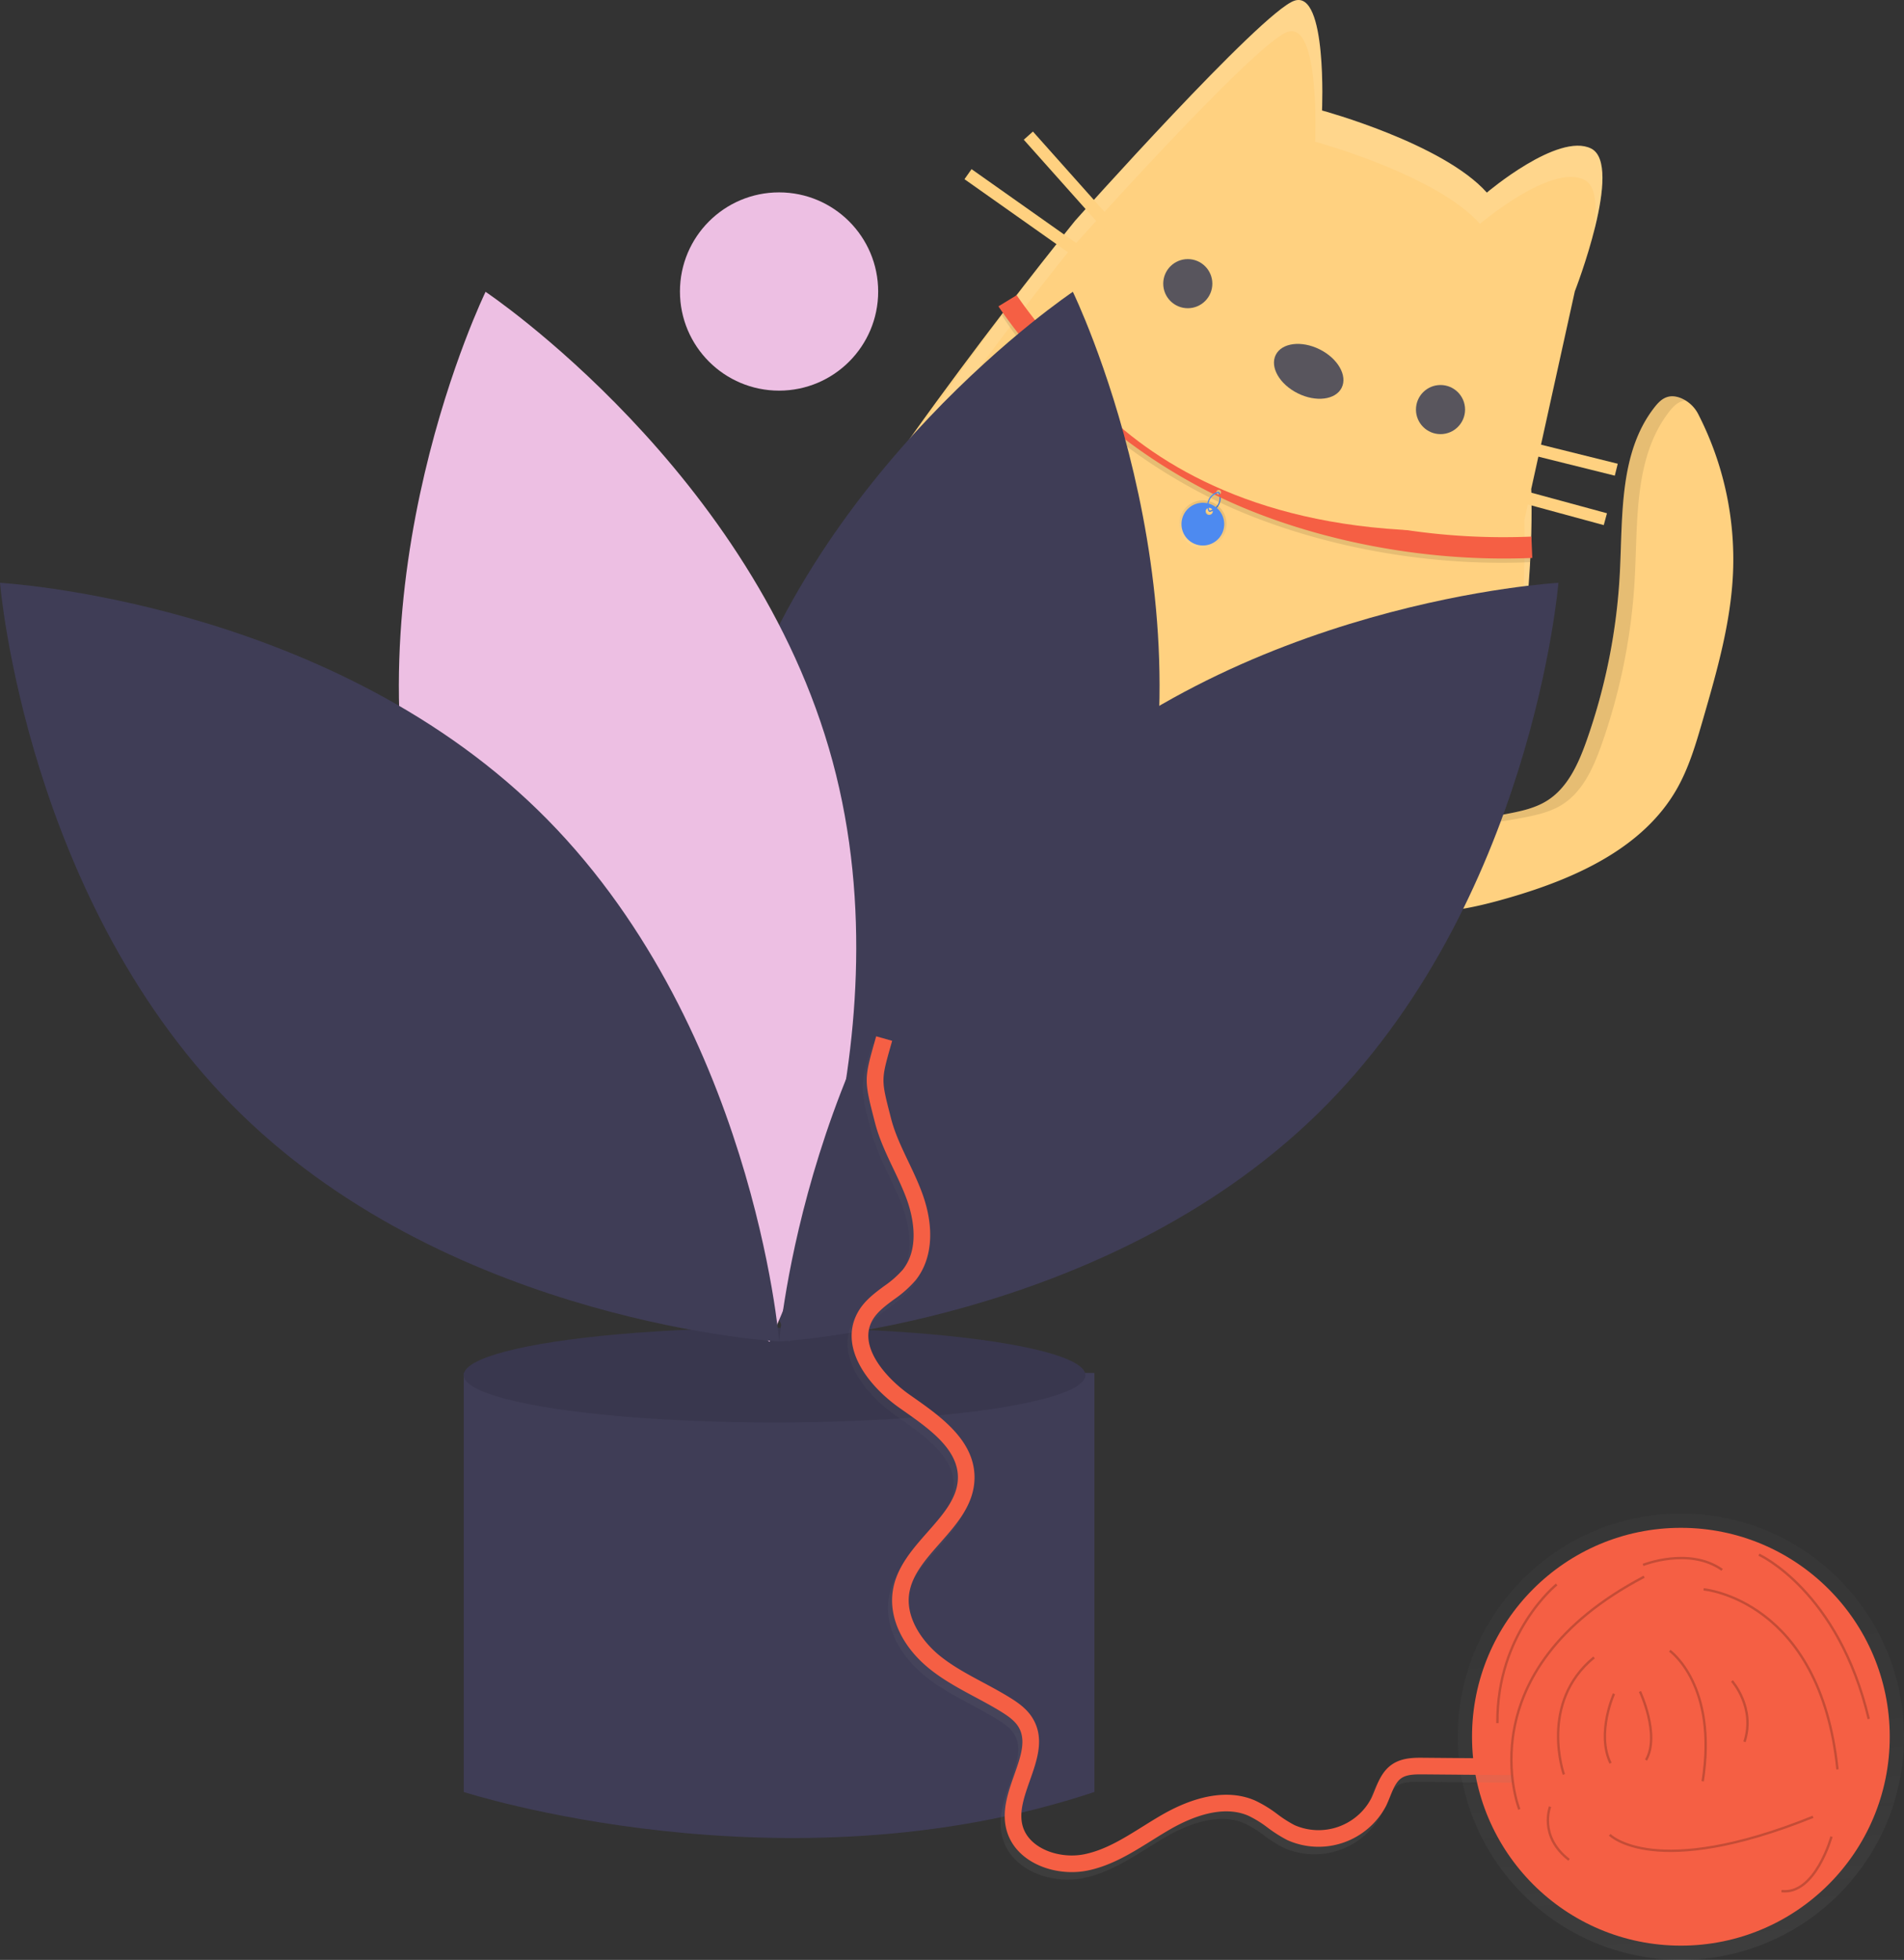<svg id="a335945a-1107-4320-8aa0-2afe397d1c78" data-name="Layer 1" xmlns="http://www.w3.org/2000/svg" xmlns:xlink="http://www.w3.org/1999/xlink" width="802.214" height="825.594" viewBox="0 0 802.214 825.594"><rect x="0" y="0" width="802.214" height="825.594" fill="#333333" stroke="none"/><defs><linearGradient id="a2c0d5cc-9c52-4089-bdc2-20fd7911ff5c" x1="959.949" y1="607.435" x2="959.949" y2="587.435" gradientTransform="translate(112.807 -704.773) rotate(26.478)" gradientUnits="userSpaceOnUse"><stop offset="0" stop-color="#fff"/><stop offset="1"/></linearGradient><linearGradient id="b67b15d2-ec64-410f-8982-3be9470452f6" x1="1312.885" y1="1202.234" x2="1312.885" y2="1014.234" gradientTransform="matrix(0.996, -0.088, 0.088, 0.996, -697.108, -256.811)" gradientUnits="userSpaceOnUse"><stop offset="0" stop-color="gray" stop-opacity="0.25"/><stop offset="0.535" stop-color="gray" stop-opacity="0.12"/><stop offset="1" stop-color="gray" stop-opacity="0.1"/></linearGradient><linearGradient id="e75d1202-97fb-4ff9-a104-7f1c46bc4eaf" x1="1109.307" y1="1145.587" x2="1109.307" y2="787.491" gradientTransform="matrix(0.996, -0.088, 0.088, 0.996, -498.216, -219.608)" xlink:href="#b67b15d2-ec64-410f-8982-3be9470452f6"/></defs><title>Playful cat</title><path d="M792.483,421.121c14.355,1.441,28.754-1.835,42.606-5.87,27.464-7.999,55.962-20.707,70.198-45.518,5.2-9.062,8.151-19.207,11.057-29.242,5.866-20.258,11.771-40.75,12.715-61.819a133.986,133.986,0,0,0-14.58-66.88,14.412,14.412,0,0,0-7.401-6.903c-5.607-2.204-8.689.807-11.137,3.945-14.851,19.034-13.313,45.531-14.553,69.641A251.224,251.224,0,0,1,867.331,349.316c-3.428,9.679-7.946,19.752-16.65,25.199-5.331,3.336-11.676,4.559-17.857,5.72-9.244,1.736-19.335,3.355-27.622-1.092-8.486-4.554-14.099-16.354-23.891-18.316-9.688-1.941-22.911,8.209-27.236,16.761C742.361,400.75,773.266,419.192,792.483,421.121Z" transform="translate(-198.893 -37.203)" fill="#ffd180"/><g opacity="0.1"><path d="M850.681,374.515c-5.331,3.336-11.676,4.559-17.857,5.72-6.349,1.192-13.087,2.28-19.377,1.434,7.898,3.293,17.147,1.851,25.691.247,6.181-1.161,12.525-2.384,17.857-5.72,8.704-5.447,13.223-15.52,16.65-25.199A251.196,251.196,0,0,0,887.701,280.157c1.24-24.11-.297-50.607,14.554-69.641,1.72-2.205,3.774-4.307,6.776-4.621a12.894,12.894,0,0,0-1.953-1.005c-5.608-2.204-8.69.807-11.138,3.945-14.851,19.034-13.313,45.531-14.554,69.641a251.196,251.196,0,0,1-14.057,70.84C863.903,358.995,859.384,369.069,850.681,374.515Z" transform="translate(-198.893 -37.203)"/><path d="M760.389,379.269c3.997-7.904,15.591-17.153,24.975-16.979a15.513,15.513,0,0,0-4.053-1.464c-9.688-1.941-22.911,8.209-27.235,16.761-10.927,21.604,15.224,39.096,34.386,42.918C770.458,414.583,750.628,398.569,760.389,379.269Z" transform="translate(-198.893 -37.203)"/></g><rect x="649.758" y="248.154" width="186.219" height="53.906" transform="translate(1.688 -339.557) rotate(26.478)" opacity="0.1"/><rect x="650.85" y="248.411" width="186.219" height="49.005" transform="translate(0.825 -340.274) rotate(26.478)" fill="#edbfe3"/><circle cx="579.347" cy="199.863" r="29.403" fill="#edbfe3"/><path d="M755.904,83.746s50.908,13.801,69.444,34.59c0,0,30.031-25.489,43.92-18.571s-6.848,60.15-6.848,60.15l-18.378,83.298s9.558,201.221-119.913,240.74S501.89,361.698,531.869,301.514,651.887,130.165,651.887,130.165s78.51-88.015,92.381-92.662S755.904,83.746,755.904,83.746Z" transform="translate(-198.893 -37.203)" fill="#ffd180"/><g opacity="0.1"><path d="M833.336,345.869a409.091,409.091,0,0,0,10.707-102.656L841.14,256.367A408.92,408.92,0,0,1,833.336,345.869Z" transform="translate(-198.893 -37.203)" fill="#fff"/><path d="M546.375,293.175c29.978-60.185,102.61-149.855,102.61-149.855s78.51-88.015,92.381-92.663c13.871-4.647,11.635,46.243,11.635,46.243s50.908,13.801,69.445,34.591c0,0,30.031-25.489,43.92-18.571,5.391,2.685,5.557,12.353,3.752,23.172,4.018-15.138,6.698-32.566-.849-36.326-13.888-6.918-43.92,18.571-43.92,18.571-18.536-20.789-69.445-34.591-69.445-34.591s2.236-50.891-11.635-46.243c-13.871,4.647-92.381,92.663-92.381,92.663s-72.632,89.67-102.61,149.855C546.569,285.458,545.515,294.901,546.375,293.175Z" transform="translate(-198.893 -37.203)" fill="#fff"/></g><circle cx="606.933" cy="172.529" r="10.344" fill="#58555d"/><circle cx="500.452" cy="119.49" r="10.344" fill="#58555d"/><ellipse cx="750.288" cy="193.625" rx="10.344" ry="15.516" transform="translate(43.561 741.681) rotate(-63.522)" fill="#58555d"/><rect x="854.156" y="205.473" width="5.174" height="47.685" transform="translate(228.605 968.22) rotate(-76.039)" fill="#ffd180"/><rect x="847.248" y="222.614" width="5.171" height="52.746" transform="translate(187.689 966.509) rotate(-74.788)" fill="#ffd180"/><rect x="648.124" y="87.279" width="5.168" height="55.706" transform="translate(-110.493 425.04) rotate(-41.721)" fill="#ffd180"/><rect x="631.953" y="96.177" width="5.172" height="68.029" transform="translate(-36.695 536.253) rotate(-54.776)" fill="#ffd180"/><path d="M662.012,322.05s-2.678,86.04-47.913,70.952,6.223-70.073,6.223-70.073,5.326-21.287-4.43-27.498" transform="translate(-198.893 -37.203)" opacity="0.1"/><path d="M701.756,339.728s-71.584,47.809-34.842,78.204,56.161-42.366,56.161-42.366,15.243-15.786,25.676-10.795" transform="translate(-198.893 -37.203)" opacity="0.1"/><path d="M659.197,318.209s-2.678,86.04-47.913,70.952,6.223-70.073,6.223-70.073,5.326-21.287-4.43-27.498" transform="translate(-198.893 -37.203)" fill="#ffd180"/><path d="M706.147,338.248s-71.584,47.809-34.842,78.204S727.466,374.086,727.466,374.086,742.709,358.3,753.142,363.29" transform="translate(-198.893 -37.203)" fill="#ffd180"/><rect x="594.273" y="374.514" width="15.26" height="0.817" transform="translate(-200.946 709.325) rotate(-63.522)" fill="#58555d" opacity="0.5"/><rect x="605.97" y="380.34" width="15.26" height="0.817" transform="translate(-199.679 723.024) rotate(-63.522)" fill="#58555d" opacity="0.5"/><rect x="597.383" y="375.55" width="21.36" height="0.817" transform="translate(-198.46 715.413) rotate(-63.522)" fill="#58555d" opacity="0.5"/><rect x="671.762" y="409.461" width="15.26" height="0.817" transform="translate(-189.288 798.052) rotate(-63.522)" fill="#58555d" opacity="0.5"/><rect x="683.459" y="415.288" width="15.26" height="0.817" transform="translate(-188.021 811.751) rotate(-63.522)" fill="#58555d" opacity="0.5"/><rect x="674.871" y="410.498" width="21.36" height="0.817" transform="translate(-186.802 804.14) rotate(-63.522)" fill="#58555d" opacity="0.5"/><path d="M709.252,247.108a236.608,236.608,0,0,1-34.63-21.104c-34.404-25.292-52.924-54.899-53.586-55.984l5.335-6.677c.155.253,20.809,31.408,53.916,55.654,30.474,22.317,88.656,49.153,162.94,46.037l.377,8.992C789.689,276.288,740.826,262.835,709.252,247.108Z" transform="translate(-198.893 -37.203)" opacity="0.1"/><path d="M708.448,252.859l-.159-.474a5.418,5.418,0,0,0,3.865-7.714l.454-.21a5.912,5.912,0,0,1-4.16,8.398Z" transform="translate(-198.893 -37.203)" fill="#4d8af0"/><path d="M708.448,252.859l-.159-.474a5.418,5.418,0,0,0,3.865-7.714l.454-.21a5.912,5.912,0,0,1-4.16,8.398Z" transform="translate(-198.893 -37.203)" opacity="0.1"/><path d="M844.118,263.244c-74.285,3.116-132.467-23.72-162.94-46.037-33.106-24.246-53.761-55.401-53.916-55.654l-7.683,4.688c.662,1.085,21.531,32.681,55.934,57.973a236.608,236.608,0,0,0,34.63,21.104c31.573,15.727,80.437,29.18,134.352,26.918ZM711.935,245.461a1,1,0,1,1,1.341-.449A1,1,0,0,1,711.935,245.461Z" transform="translate(-198.893 -37.203)" fill="#f55f44"/><path d="M696.742,253.534h0a10,10,0,0,0,4.492,13.41h0a10,10,0,0,0,13.41-4.492v0a10,10,0,0,0-4.492-13.41h0A10,10,0,0,0,696.742,253.534Zm11.18-.017a1.667,1.667,0,1,1,2.235-.749A1.667,1.667,0,0,1,707.922,253.517Z" transform="translate(-198.893 -37.203)" opacity="0.1" fill="url(#a2c0d5cc-9c52-4089-bdc2-20fd7911ff5c)"/><path d="M697.637,253.98v0a9,9,0,0,0,4.043,12.069h0a9,9,0,0,0,12.069-4.043h0a9,9,0,0,0-4.043-12.069h0A9,9,0,0,0,697.637,253.98Zm10.062-.015a1.5,1.5,0,1,1,2.011-.674A1.5,1.5,0,0,1,707.699,253.964Z" transform="translate(-198.893 -37.203)" fill="#4d8af0"/><path d="M708.131,252.701a5.912,5.912,0,0,1,4.197-8.38l.106.489a5.418,5.418,0,0,0-3.829,7.732Z" transform="translate(-198.893 -37.203)" fill="#4d8af0"/><polyline points="513.488 207.363 513.488 207.363 513.488 207.363 513.488 207.363" fill="#4d8af0"/><path d="M830.916,260.038c-159.34,11.124-196.913-91.38-196.913-91.38Z" transform="translate(-198.893 -37.203)" fill="#ffd180"/><path d="M415.149,615.538H394.27V792.06s134.764,43.656,265.732,0V615.538Z" transform="translate(-198.893 -37.203)" fill="#3f3d56"/><ellipse cx="326.345" cy="579.285" rx="130.968" ry="19.93" fill="#3f3d56"/><ellipse cx="326.345" cy="579.285" rx="130.968" ry="19.93" opacity="0.1"/><path d="M677.479,404.635C644.44,526.767,531.275,602.406,531.275,602.406s-59.599-122.375-26.56-244.507S650.919,160.128,650.919,160.128,710.518,282.504,677.479,404.635Z" transform="translate(-198.893 -37.203)" fill="#3f3d56"/><path d="M376.918,404.635c33.039,122.131,146.204,197.771,146.204,197.771s59.599-122.375,26.56-244.507S403.478,160.128,403.478,160.128,343.879,282.504,376.918,404.635Z" transform="translate(-198.893 -37.203)" fill="#edbfe3"/><path d="M425.466,378.388C516.125,466.641,527.198,602.306,527.198,602.306s-135.914-7.421-226.573-95.674S198.893,282.714,198.893,282.714,334.807,290.135,425.466,378.388Z" transform="translate(-198.893 -37.203)" fill="#3f3d56"/><path d="M628.931,378.388C538.272,466.641,527.198,602.306,527.198,602.306s135.914-7.421,226.573-95.674S855.504,282.714,855.504,282.714,719.59,290.135,628.931,378.388Z" transform="translate(-198.893 -37.203)" fill="#3f3d56"/><circle cx="328.243" cy="122.796" r="41.758" fill="#edbfe3"/><g opacity="0.5"><circle cx="708.209" cy="731.589" r="94" fill="url(#b67b15d2-ec64-410f-8982-3be9470452f6)"/></g><circle cx="708.209" cy="731.589" r="88" fill="#f55f44"/><g opacity="0.5"><path d="M651.774,828.847c-13.288,1.174-27.9-5.427-30.768-18.597-1.657-7.607.965-15.045,3.501-22.236,2.779-7.883,5.179-14.691,1.71-20.297-1.579-2.553-4.34-4.488-7.087-6.198-3.58-2.228-7.422-4.285-11.137-6.275-6.42-3.439-13.06-6.994-18.961-11.709-11.598-9.267-17.464-21.629-15.691-33.068,1.532-9.884,8.215-17.456,14.679-24.778,6.628-7.51,12.888-14.603,12.742-23.286-.198-11.809-12.269-20.288-22.918-27.769l-1.662-1.17c-12.995-9.165-25.477-25.073-17.888-39.737,2.649-5.119,7.07-8.405,11.345-11.582a41.993,41.993,0,0,0,7.824-6.839c7.813-9.677,3.826-24.011,1.749-29.724-1.579-4.343-3.643-8.677-5.64-12.867-2.949-6.19-5.998-12.591-7.769-19.496l-.291-1.133c-4.268-16.621-4.263-17.242.247-33.19l.562-1.99,6.737,1.9-.564,1.996c-4.083,14.434-4.083,14.434-.203,29.544l.291,1.134c1.602,6.247,4.374,12.065,7.308,18.224,2.067,4.34,4.205,8.828,5.899,13.487,5.248,14.436,4.198,27.745-2.882,36.512a47.814,47.814,0,0,1-9.095,8.06c-3.804,2.827-7.397,5.498-9.303,9.181-5.902,11.404,7.096,24.726,15.706,30.8l1.651,1.162C593.288,636.93,607.502,646.915,607.76,662.285c.192,11.397-7.274,19.856-14.493,28.036-6.063,6.871-11.79,13.36-13.009,21.22-1.63,10.512,5.721,20.595,13.143,26.526,5.401,4.315,11.47,7.565,17.896,11.006,3.814,2.042,7.758,4.155,11.532,6.504,3.47,2.16,7.003,4.68,9.341,8.458,5.232,8.455,2.033,17.531-1.061,26.307-2.313,6.559-4.497,12.754-3.263,18.418,2.229,10.236,15.656,14.894,26.309,12.674,8.718-1.817,16.391-6.606,24.514-11.674,2.627-1.64,5.344-3.335,8.08-4.908,14.933-8.577,28.464-10.672,39.131-6.063a51.7,51.7,0,0,1,9.483,5.787,52.209,52.209,0,0,0,7.274,4.637,25.156,25.156,0,0,0,32.248-11.2c.513-1.069.976-2.217,1.465-3.431,1.554-3.858,3.315-8.23,7.336-10.972,4.211-2.871,9.398-2.828,13.187-2.796l39.136.332-.06,6.999-39.135-.332c-3.713-.031-6.964.067-9.185,1.58-2.265,1.545-3.49,4.586-4.787,7.805-.509,1.265-1.036,2.573-1.648,3.846A32.137,32.137,0,0,1,739.564,815.502a58.217,58.217,0,0,1-8.274-5.234,45.742,45.742,0,0,0-8.188-5.054c-10.814-4.677-23.842.523-32.865,5.707-2.626,1.508-5.287,3.17-7.862,4.776-8.286,5.171-16.853,10.517-26.792,12.588A32.839,32.839,0,0,1,651.774,828.847Z" transform="translate(-198.893 -37.203)" fill="url(#e75d1202-97fb-4ff9-a104-7f1c46bc4eaf)"/></g><path d="M653.502,825.683c-13.288,1.174-27.9-5.427-30.768-18.597-1.657-7.607.965-15.045,3.501-22.236,2.779-7.883,5.179-14.691,1.71-20.297-1.579-2.553-4.34-4.488-7.087-6.198-3.58-2.228-7.422-4.285-11.137-6.275-6.42-3.439-13.06-6.994-18.961-11.709-11.598-9.267-17.464-21.629-15.691-33.068,1.532-9.884,8.215-17.456,14.679-24.778,6.628-7.51,12.888-14.603,12.742-23.286-.198-11.809-12.269-20.288-22.918-27.769l-1.662-1.17c-12.995-9.165-25.477-25.073-17.888-39.737,2.649-5.119,7.07-8.405,11.345-11.582a41.993,41.993,0,0,0,7.824-6.839c7.813-9.677,3.826-24.011,1.749-29.724-1.579-4.343-3.643-8.677-5.64-12.867-2.949-6.19-5.998-12.591-7.769-19.496l-.291-1.133c-4.268-16.621-4.263-17.242.247-33.19l.562-1.99,6.737,1.9-.564,1.996c-4.083,14.434-4.083,14.434-.203,29.544l.291,1.134c1.602,6.247,4.374,12.065,7.308,18.224,2.067,4.34,4.205,8.828,5.899,13.487,5.248,14.436,4.198,27.745-2.882,36.512a47.813,47.813,0,0,1-9.095,8.06c-3.804,2.827-7.397,5.498-9.303,9.181-5.902,11.404,7.096,24.726,15.706,30.8l1.651,1.162c11.421,8.023,25.635,18.008,25.893,33.378.192,11.397-7.274,19.856-14.493,28.036-6.063,6.871-11.79,13.36-13.009,21.22-1.63,10.512,5.721,20.595,13.143,26.526,5.401,4.315,11.47,7.565,17.896,11.006,3.814,2.042,7.758,4.155,11.532,6.504,3.47,2.16,7.003,4.68,9.341,8.458,5.232,8.455,2.033,17.531-1.061,26.307-2.313,6.559-4.497,12.754-3.263,18.418,2.229,10.236,15.656,14.894,26.309,12.674,8.718-1.817,16.391-6.606,24.514-11.674,2.627-1.64,5.344-3.335,8.08-4.908,14.933-8.577,28.464-10.672,39.131-6.063a51.7,51.7,0,0,1,9.483,5.787,52.207,52.207,0,0,0,7.274,4.637,25.156,25.156,0,0,0,32.248-11.2c.513-1.069.976-2.217,1.465-3.431,1.554-3.858,3.315-8.23,7.336-10.972,4.211-2.871,9.398-2.828,13.187-2.796l39.136.332-.06,6.999-39.135-.332c-3.713-.031-6.964.067-9.185,1.58-2.265,1.545-3.49,4.586-4.787,7.805-.509,1.265-1.036,2.573-1.648,3.847a32.137,32.137,0,0,1-41.63,14.459,58.216,58.216,0,0,1-8.274-5.234,45.742,45.742,0,0,0-8.188-5.054c-10.814-4.677-23.842.523-32.865,5.707-2.626,1.508-5.287,3.17-7.862,4.776-8.286,5.171-16.853,10.517-26.792,12.588A32.844,32.844,0,0,1,653.502,825.683Z" transform="translate(-198.893 -37.203)" fill="#f55f44"/><path d="M916.675,706.708s49.06,4.199,56.392,75.832" transform="translate(-198.893 -37.203)" fill="none" stroke="#000" stroke-miterlimit="10" opacity="0.2"/><path d="M839.031,799.4s-23.21-58.183,52.579-98.007" transform="translate(-198.893 -37.203)" fill="none" stroke="#000" stroke-miterlimit="10" opacity="0.2"/><path d="M857.809,784.691s-10.697-30.176,12.71-49.31" transform="translate(-198.893 -37.203)" fill="none" stroke="#000" stroke-miterlimit="10" opacity="0.2"/><path d="M902.395,732.565s20.334,14.266,13.893,54.991" transform="translate(-198.893 -37.203)" fill="none" stroke="#000" stroke-miterlimit="10" opacity="0.2"/><path d="M939.98,692.101S973.44,707.215,986.249,761.297" transform="translate(-198.893 -37.203)" fill="none" stroke="#000" stroke-miterlimit="10" opacity="0.2"/><path d="M891.17,696.413s19.394-7.737,33.312,2.077" transform="translate(-198.893 -37.203)" fill="none" stroke="#000" stroke-miterlimit="10" opacity="0.2"/><path d="M877.119,810.09s18.782,19.423,85.666-7.568" transform="translate(-198.893 -37.203)" fill="none" stroke="#000" stroke-miterlimit="10" opacity="0.2"/><path d="M854.754,704.649s-25.311,20.306-24.956,58.423" transform="translate(-198.893 -37.203)" fill="none" stroke="#000" stroke-miterlimit="10" opacity="0.2"/><path d="M851.981,798.256s-4.921,12.481,8.001,22.383" transform="translate(-198.893 -37.203)" fill="none" stroke="#000" stroke-miterlimit="10" opacity="0.2"/><path d="M970.551,810.871s-6.853,24.699-21.063,22.943" transform="translate(-198.893 -37.203)" fill="none" stroke="#000" stroke-miterlimit="10" opacity="0.2"/><path d="M928.618,745.307s10.021,11.161,5.276,25.635" transform="translate(-198.893 -37.203)" fill="none" stroke="#000" stroke-miterlimit="10" opacity="0.2"/><path d="M878.9,750.703s-7.557,16.73-1.432,29.239" transform="translate(-198.893 -37.203)" fill="none" stroke="#000" stroke-miterlimit="10" opacity="0.2"/><path d="M889.858,749.735s8.645,18.31,2.552,28.887" transform="translate(-198.893 -37.203)" fill="none" stroke="#000" stroke-miterlimit="10" opacity="0.2"/></svg>